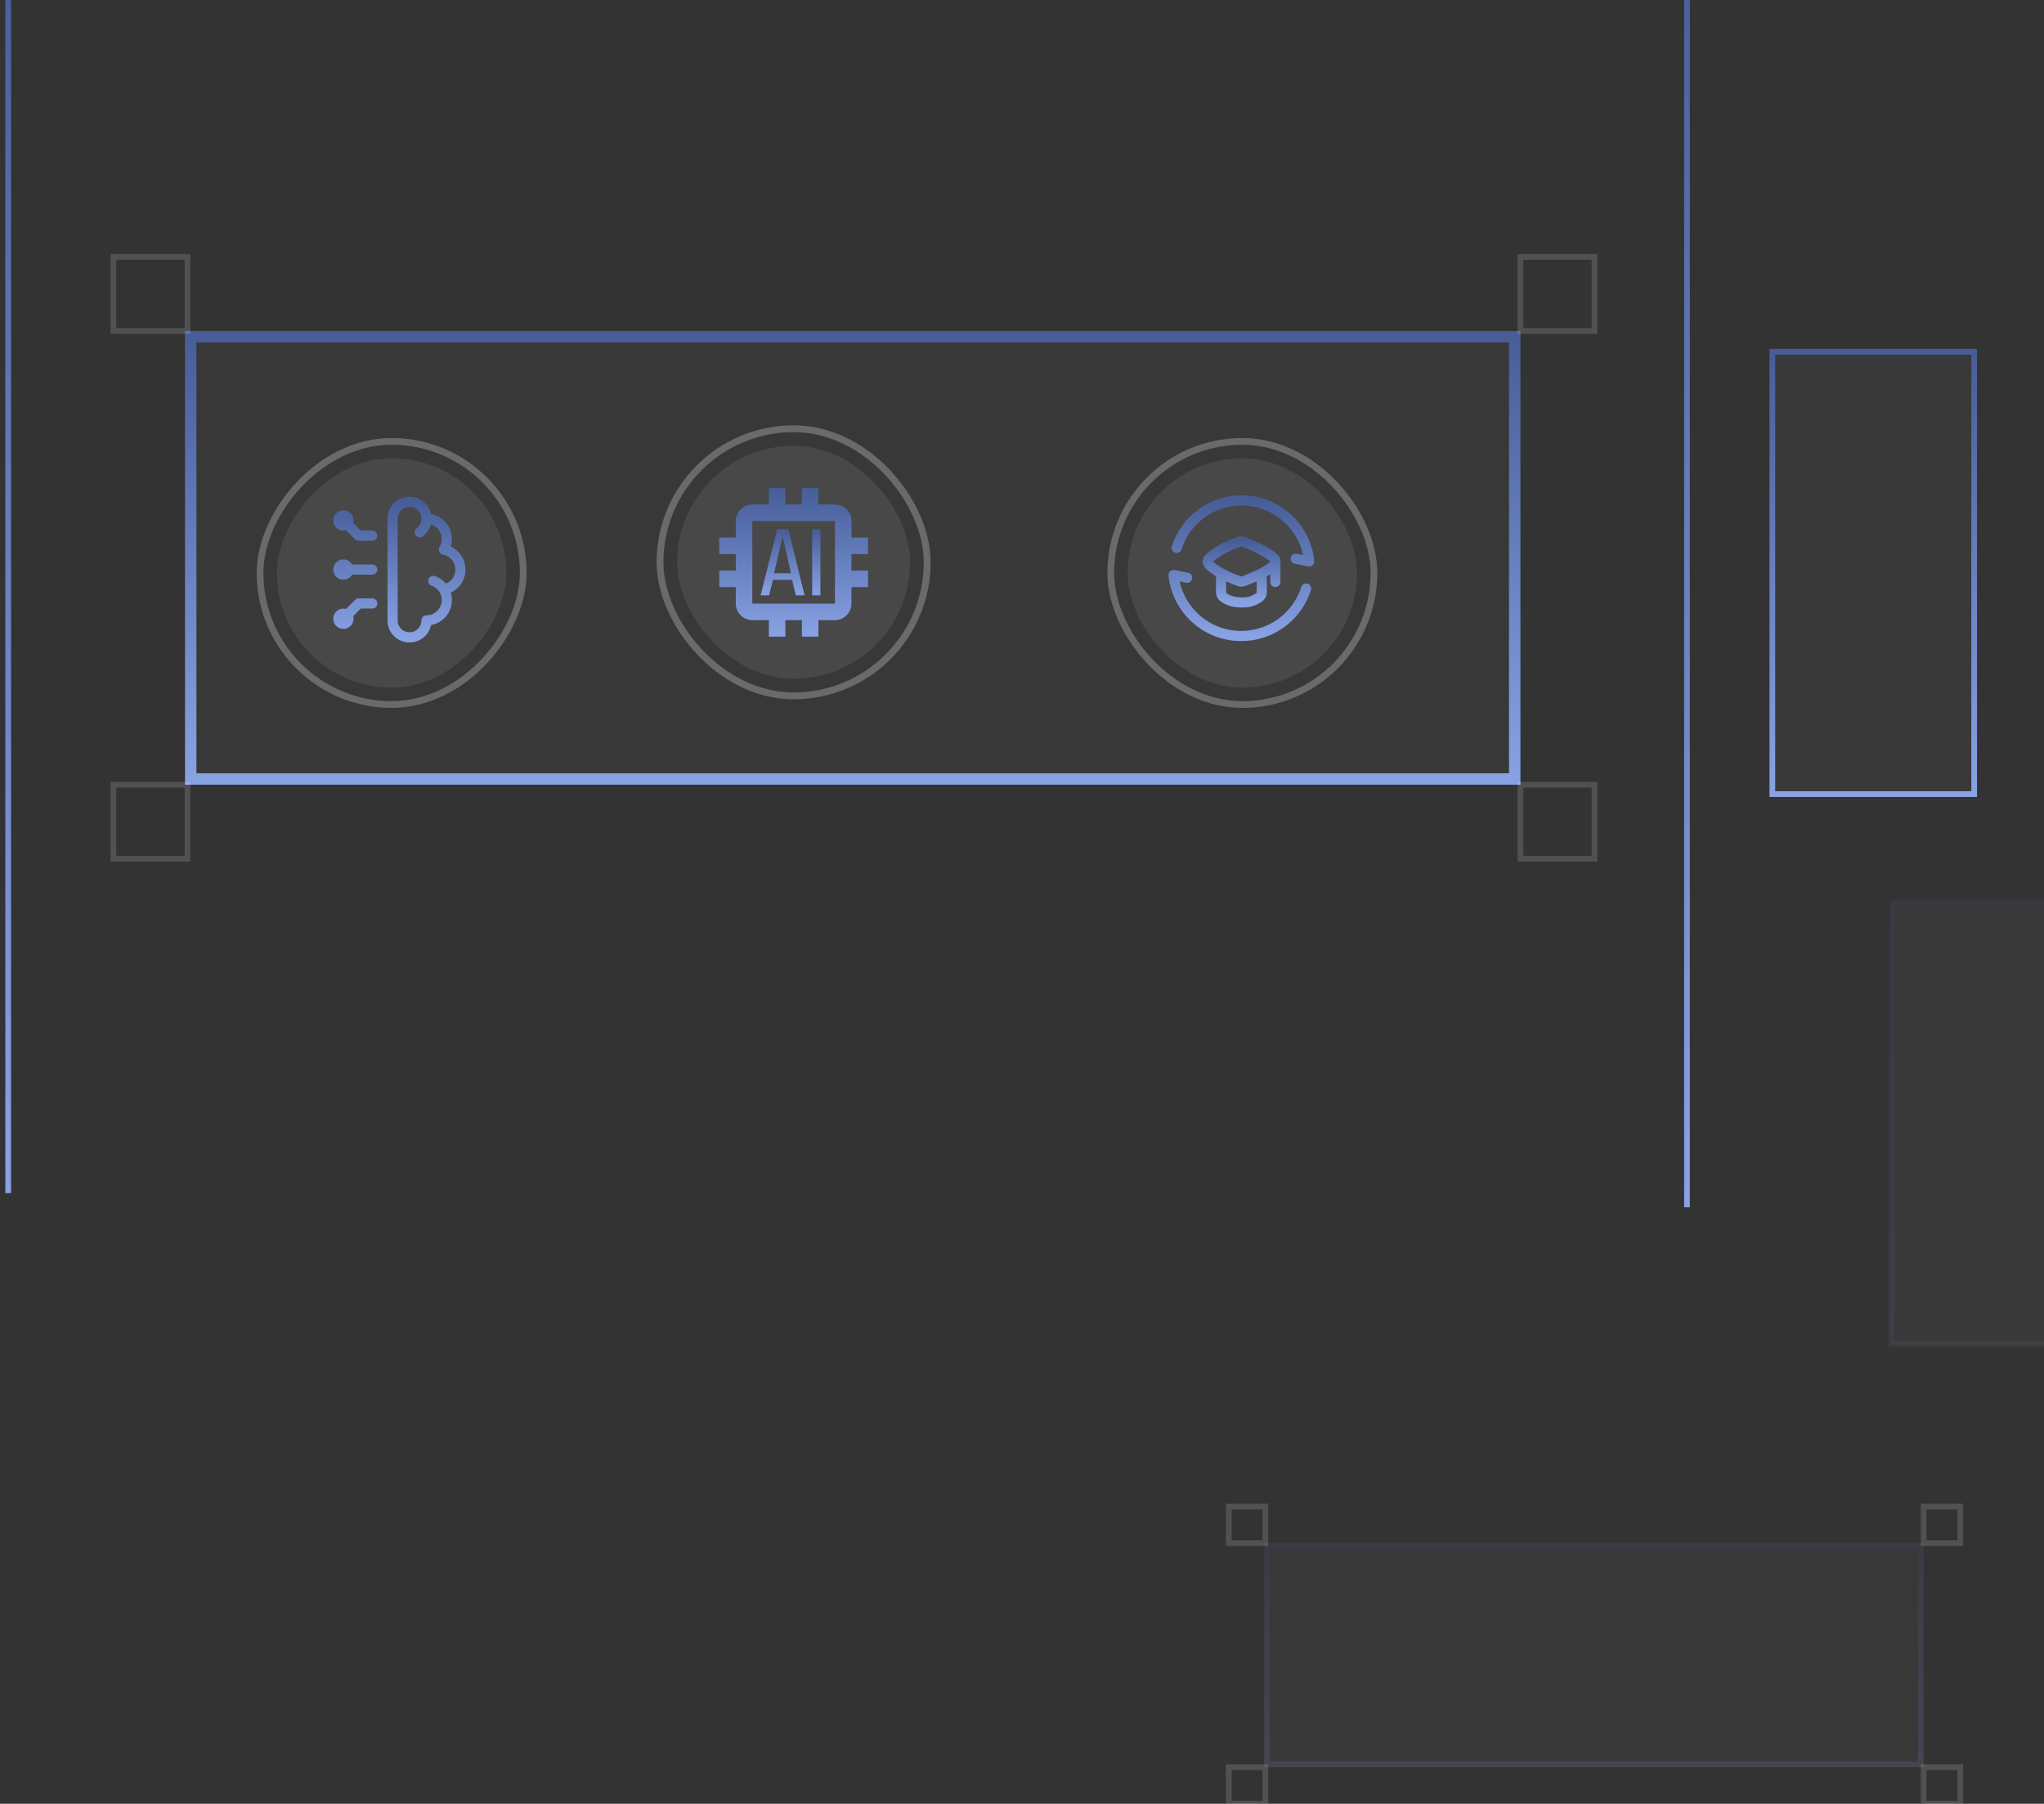 <svg width="358" height="316" viewBox="0 0 358 316" fill="none" xmlns="http://www.w3.org/2000/svg">
<rect x="0" y="0" width="358" height="316" fill="#333333" stroke="none"/>
<path d="M1.436 -14.066V209.015" stroke="url(#paint0_linear_35_15)"/>
<rect x="33.406" y="58.984" width="231.893" height="77.487" fill="#D9D9D9" fill-opacity="0.03" stroke="url(#paint1_linear_35_15)" stroke-width="2"/>
<rect x="221.41" y="270.336" width="115.51" height="39.256" fill="#D9D9D9" fill-opacity="0.03"/>
<rect x="221.91" y="270.836" width="114.51" height="38.256" stroke="url(#paint2_linear_35_15)" stroke-opacity="0.15"/>
<rect x="19.863" y="45.012" width="12.975" height="12.975" stroke="white" stroke-opacity="0.15"/>
<rect x="215.217" y="263.93" width="6.408" height="6.408" stroke="white" stroke-opacity="0.15"/>
<rect x="19.863" y="137.473" width="12.975" height="12.975" stroke="white" stroke-opacity="0.15"/>
<rect x="215.217" y="309.594" width="6.408" height="6.408" stroke="white" stroke-opacity="0.15"/>
<rect x="266.299" y="137.473" width="12.975" height="12.975" stroke="white" stroke-opacity="0.15"/>
<rect x="336.922" y="309.594" width="6.408" height="6.408" stroke="white" stroke-opacity="0.15"/>
<rect x="266.299" y="45.012" width="12.975" height="12.975" stroke="white" stroke-opacity="0.15"/>
<rect x="336.922" y="263.93" width="6.408" height="6.408" stroke="white" stroke-opacity="0.15"/>
<path d="M295.469 -14.5V211.507" stroke="url(#paint3_linear_35_15)"/>
<path d="M310.422 139.117H343.728H345.767V61.629H310.422V139.117Z" fill="#D9D9D9" fill-opacity="0.04" stroke="url(#paint4_linear_35_15)"/>
<path d="M331.219 235.488H364.524H366.564V158H331.219V235.488Z" fill="#D9D9D9" fill-opacity="0.04" stroke="url(#paint5_linear_35_15)" stroke-opacity="0.08"/>
<rect x="115.6" y="75.108" width="46.8" height="46.8" rx="23.4" stroke="white" stroke-opacity="0.25" stroke-width="1.2"/>
<rect x="118.6" y="78.108" width="40.8" height="40.8" rx="20.4" fill="white" fill-opacity="0.08"/>
<path d="M152.025 97.062V94.167H149.131V91.273C149.129 90.506 148.823 89.771 148.281 89.229C147.739 88.687 147.004 88.381 146.237 88.379H143.342V85.484H140.448V88.379H137.554V85.484H134.66V88.379H131.765C130.998 88.381 130.263 88.687 129.721 89.229C129.179 89.771 128.873 90.506 128.871 91.273V94.167H125.977V97.062H128.871V99.956H125.977V102.85H128.871V105.745C128.873 106.511 129.179 107.246 129.721 107.789C130.263 108.331 130.998 108.637 131.765 108.639H134.66V111.533H137.554V108.639H140.448V111.533H143.342V108.639H146.237C147.004 108.637 147.739 108.331 148.281 107.789C148.823 107.246 149.129 106.511 149.131 105.745V102.85H152.025V99.956H149.131V97.062H152.025ZM146.237 105.745H131.765V91.273H146.237V105.745Z" fill="url(#paint6_linear_35_15)"/>
<path d="M138.076 92.719H136.129L133.221 104.296H134.707L135.378 101.583H138.73L139.384 104.296H140.921L138.076 92.719ZM135.574 100.423L137.047 94.094H137.114L138.536 100.423H135.574ZM142.248 92.719H143.695V104.296H142.248V92.719Z" fill="url(#paint7_linear_35_15)"/>
<rect x="-0.591" y="0.591" width="46.099" height="46.099" rx="23.049" transform="matrix(-1 0 0 1 91.052 76.734)" stroke="white" stroke-opacity="0.25" stroke-width="1.182"/>
<rect width="40.189" height="40.189" rx="20.094" transform="matrix(-1 0 0 1 88.688 80.28)" fill="white" fill-opacity="0.08"/>
<path d="M74.699 90.872C75.331 90.872 75.951 91.04 76.497 91.359C77.043 91.677 77.494 92.135 77.804 92.686C78.115 93.237 78.273 93.86 78.263 94.492C78.253 95.123 78.076 95.741 77.748 96.282C78.561 96.439 79.294 96.874 79.821 97.513C80.349 98.152 80.637 98.954 80.637 99.782C80.637 100.61 80.349 101.412 79.821 102.051C79.294 102.69 78.561 103.125 77.748 103.282M74.699 90.872C74.699 90.085 74.386 89.329 73.829 88.772C73.272 88.215 72.517 87.903 71.729 87.903C70.942 87.903 70.186 88.215 69.629 88.772C69.072 89.329 68.759 90.085 68.759 90.872V108.691C68.759 109.478 69.072 110.234 69.629 110.791C70.186 111.348 70.942 111.66 71.729 111.66C72.517 111.66 73.272 111.348 73.829 110.791C74.386 110.234 74.699 109.478 74.699 108.691C75.331 108.691 75.951 108.523 76.497 108.204C77.042 107.885 77.493 107.428 77.803 106.877C78.114 106.327 78.272 105.704 78.263 105.072C78.253 104.44 78.075 103.823 77.748 103.282M74.699 90.872C74.699 91.844 74.232 92.706 73.511 93.248M77.748 103.282C77.322 102.576 76.664 102.04 75.887 101.765M60.147 91.169L62.82 93.842H65.196M60.147 108.394L62.82 105.721H65.196M60.147 99.781H65.196M61.038 91.169C61.038 91.406 60.944 91.632 60.777 91.799C60.61 91.966 60.383 92.06 60.147 92.06C59.911 92.06 59.684 91.966 59.517 91.799C59.35 91.632 59.256 91.406 59.256 91.169C59.256 90.933 59.35 90.706 59.517 90.539C59.684 90.372 59.911 90.278 60.147 90.278C60.383 90.278 60.61 90.372 60.777 90.539C60.944 90.706 61.038 90.933 61.038 91.169ZM61.038 108.394C61.038 108.157 60.944 107.931 60.777 107.764C60.61 107.597 60.383 107.503 60.147 107.503C59.911 107.503 59.684 107.597 59.517 107.764C59.35 107.931 59.256 108.157 59.256 108.394C59.256 108.63 59.35 108.857 59.517 109.024C59.684 109.191 59.911 109.285 60.147 109.285C60.383 109.285 60.61 109.191 60.777 109.024C60.944 108.857 61.038 108.63 61.038 108.394ZM61.038 99.781C61.038 100.018 60.944 100.244 60.777 100.411C60.61 100.579 60.383 100.672 60.147 100.672C59.911 100.672 59.684 100.579 59.517 100.411C59.35 100.244 59.256 100.018 59.256 99.781C59.256 99.545 59.35 99.319 59.517 99.151C59.684 98.984 59.911 98.891 60.147 98.891C60.383 98.891 60.61 98.984 60.777 99.151C60.944 99.319 61.038 99.545 61.038 99.781Z" stroke="url(#paint8_linear_35_15)" stroke-width="1.782" stroke-linecap="round" stroke-linejoin="round"/>
<rect x="194.544" y="77.325" width="46.099" height="46.099" rx="23.049" stroke="white" stroke-opacity="0.25" stroke-width="1.182"/>
<rect x="197.499" y="80.28" width="40.189" height="40.189" rx="20.094" fill="white" fill-opacity="0.08"/>
<path d="M206.092 95.979C207.609 91.16 212.123 87.664 217.456 87.664C223.63 87.664 228.707 92.353 229.305 98.355L226.929 97.872M228.76 103.107C227.995 105.52 226.481 107.627 224.438 109.123C222.394 110.618 219.928 111.423 217.396 111.422C211.221 111.422 206.144 106.733 205.547 100.731L207.923 101.214" stroke="url(#paint9_linear_35_15)" stroke-width="1.782" stroke-linecap="round" stroke-linejoin="round"/>
<path d="M213.863 101.36V103.726C213.86 103.917 213.906 104.105 213.996 104.273C214.085 104.441 214.216 104.584 214.376 104.688C215.379 105.315 216.14 105.499 217.43 105.539C218.619 105.571 219.365 105.384 220.475 104.691C220.637 104.586 220.771 104.441 220.862 104.271C220.953 104.101 221 103.91 220.997 103.716V101.36M223.377 98.374V101.956M211.544 98.171C211.974 97.264 214.639 95.684 217.07 94.903C217.305 94.829 217.557 94.835 217.788 94.92C219.938 95.706 222.33 96.898 223.199 97.864C223.651 98.368 223.208 99.012 222.66 99.41C221.547 100.219 220.32 100.848 217.84 101.802C217.577 101.902 217.287 101.904 217.023 101.807C214.481 100.863 212.102 99.645 211.564 98.573C211.531 98.512 211.512 98.444 211.508 98.374C211.505 98.305 211.517 98.236 211.544 98.171Z" stroke="url(#paint10_linear_35_15)" stroke-width="1.782" stroke-linecap="round" stroke-linejoin="round"/>
<defs>
<linearGradient id="paint0_linear_35_15" x1="1.936" y1="-14.067" x2="1.936" y2="209.016" gradientUnits="userSpaceOnUse">
<stop stop-color="#465D98"/>
<stop offset="1" stop-color="#88A2E4"/>
</linearGradient>
<linearGradient id="paint1_linear_35_15" x1="149.353" y1="57.984" x2="149.353" y2="137.472" gradientUnits="userSpaceOnUse">
<stop stop-color="#465D98"/>
<stop offset="1" stop-color="#88A2E4"/>
</linearGradient>
<linearGradient id="paint2_linear_35_15" x1="279.165" y1="270.336" x2="279.165" y2="309.592" gradientUnits="userSpaceOnUse">
<stop stop-color="#464998"/>
<stop offset="1" stop-color="#8888E4"/>
</linearGradient>
<linearGradient id="paint3_linear_35_15" x1="295.969" y1="-14.501" x2="295.969" y2="211.508" gradientUnits="userSpaceOnUse">
<stop stop-color="#465D98"/>
<stop offset="1" stop-color="#88A2E4"/>
</linearGradient>
<linearGradient id="paint4_linear_35_15" x1="328.094" y1="61.629" x2="328.094" y2="139.117" gradientUnits="userSpaceOnUse">
<stop stop-color="#465D98"/>
<stop offset="1" stop-color="#88A2E4"/>
</linearGradient>
<linearGradient id="paint5_linear_35_15" x1="348.891" y1="158" x2="348.891" y2="235.489" gradientUnits="userSpaceOnUse">
<stop stop-color="#464998"/>
<stop offset="1" stop-color="#8888E4"/>
</linearGradient>
<linearGradient id="paint6_linear_35_15" x1="139.001" y1="85.484" x2="139.001" y2="111.533" gradientUnits="userSpaceOnUse">
<stop stop-color="#465D98"/>
<stop offset="1" stop-color="#88A2E4"/>
</linearGradient>
<linearGradient id="paint7_linear_35_15" x1="138.458" y1="92.719" x2="138.458" y2="104.296" gradientUnits="userSpaceOnUse">
<stop stop-color="#465D98"/>
<stop offset="1" stop-color="#88A2E4"/>
</linearGradient>
<linearGradient id="paint8_linear_35_15" x1="69.947" y1="87.902" x2="69.947" y2="111.661" gradientUnits="userSpaceOnUse">
<stop stop-color="#465D98"/>
<stop offset="1" stop-color="#88A2E4"/>
</linearGradient>
<linearGradient id="paint9_linear_35_15" x1="217.426" y1="87.664" x2="217.426" y2="111.422" gradientUnits="userSpaceOnUse">
<stop stop-color="#465D98"/>
<stop offset="1" stop-color="#88A2E4"/>
</linearGradient>
<linearGradient id="paint10_linear_35_15" x1="217.447" y1="94.852" x2="217.447" y2="105.542" gradientUnits="userSpaceOnUse">
<stop stop-color="#465D98"/>
<stop offset="1" stop-color="#88A2E4"/>
</linearGradient>
</defs>
</svg>
